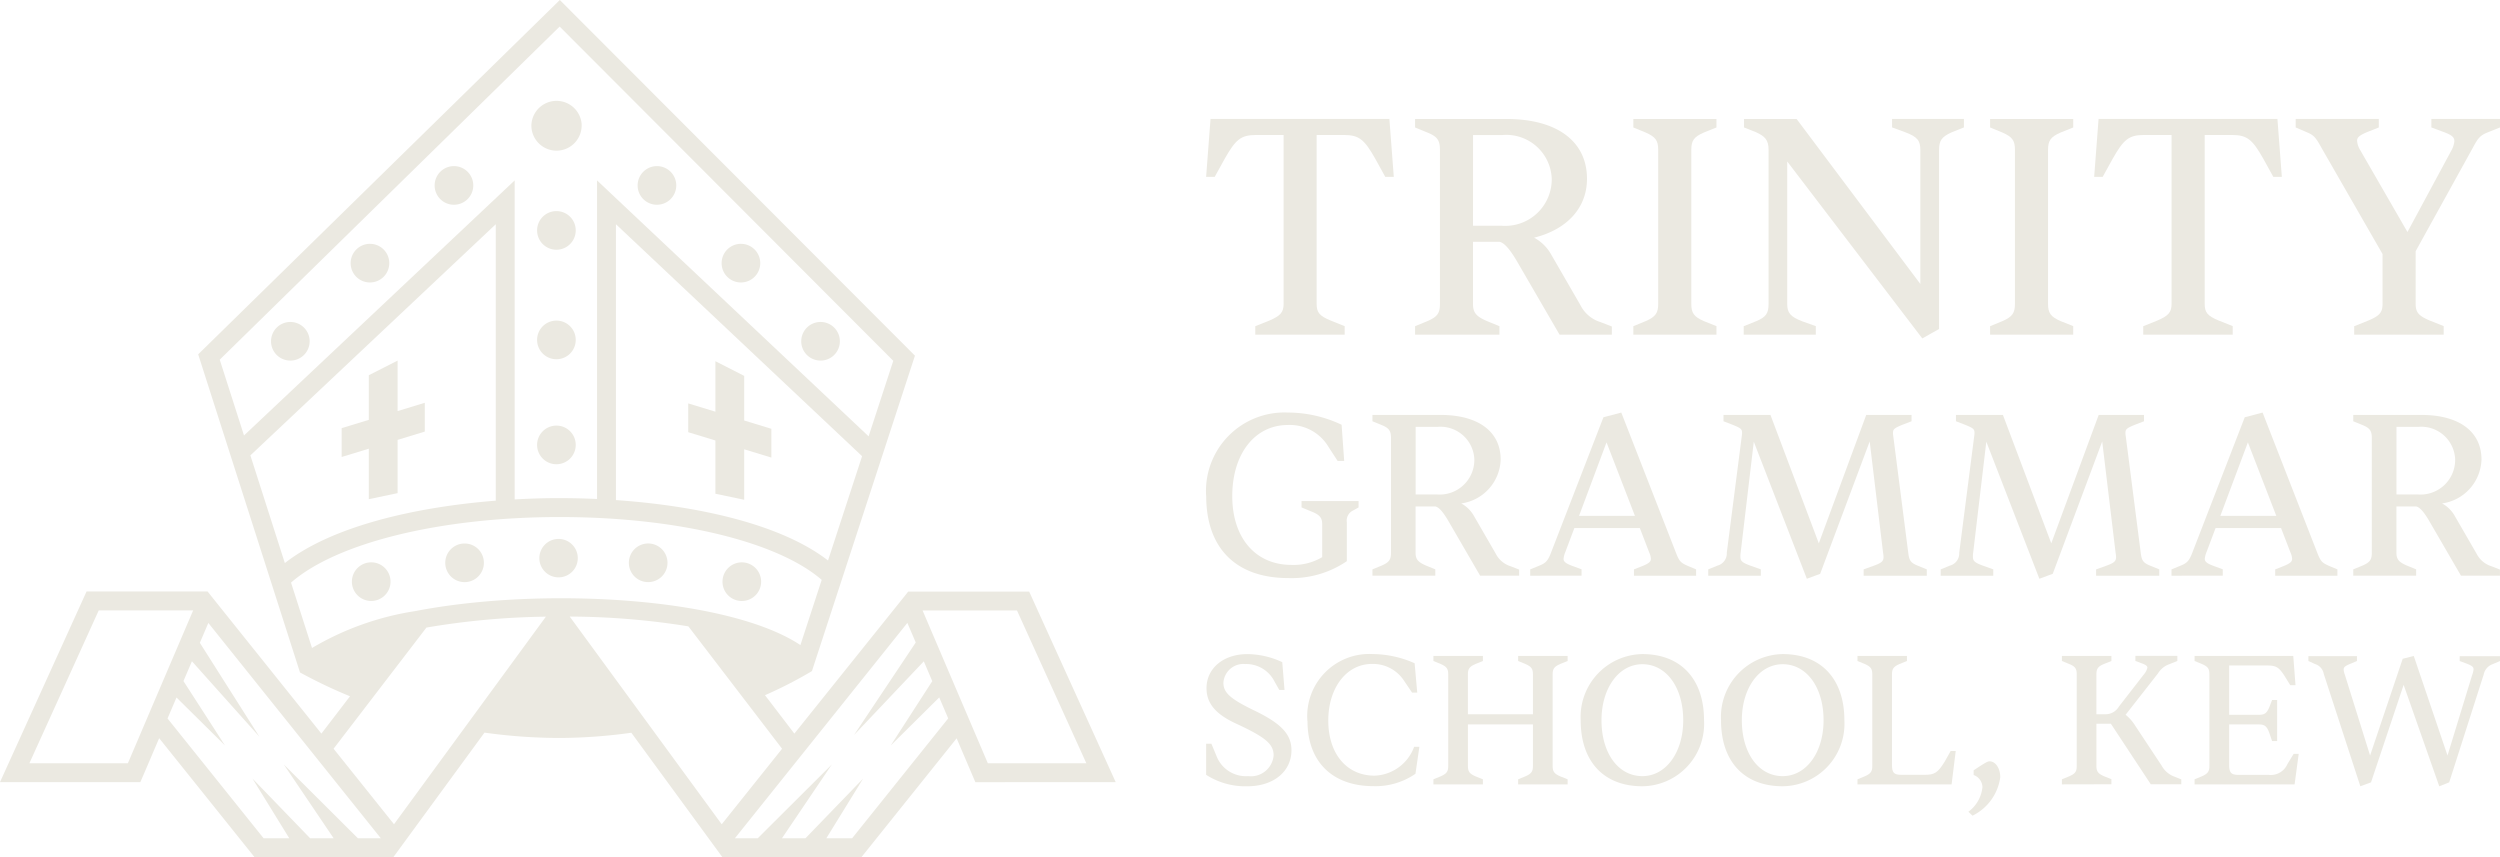 <?xml version="1.0" encoding="UTF-8"?>
<svg xmlns="http://www.w3.org/2000/svg" xmlns:xlink="http://www.w3.org/1999/xlink" id="Group_4535" data-name="Group 4535" width="178.761" height="61.292" viewBox="0 0 178.761 61.292">
  <defs>
    <clipPath id="clip-path">
      <rect id="Rectangle_2761" data-name="Rectangle 2761" width="178.761" height="61.292" fill="#ebe9e1"></rect>
    </clipPath>
  </defs>
  <g id="Group_4415" data-name="Group 4415" clip-path="url(#clip-path)">
    <path id="Path_3657" data-name="Path 3657" d="M69.665,83.883A1.381,1.381,0,1,0,68.29,82.5a1.376,1.376,0,0,0,1.375,1.381" transform="translate(-48.91 -58.099)" fill="#ebe9e1"></path>
    <path id="Path_3658" data-name="Path 3658" d="M89.725,64.2A1.381,1.381,0,1,0,88.35,62.82,1.376,1.376,0,0,0,89.725,64.2" transform="translate(-63.277 -44.003)" fill="#ebe9e1"></path>
    <path id="Path_3659" data-name="Path 3659" d="M110.889,44.615a1.381,1.381,0,1,0-1.375-1.382,1.376,1.376,0,0,0,1.375,1.382" transform="translate(-78.435 -29.975)" fill="#ebe9e1"></path>
    <path id="Path_3660" data-name="Path 3660" d="M203.254,83.883A1.381,1.381,0,1,0,201.88,82.5a1.376,1.376,0,0,0,1.374,1.381" transform="translate(-144.588 -58.099)" fill="#ebe9e1"></path>
    <path id="Path_3661" data-name="Path 3661" d="M183.194,64.2a1.381,1.381,0,1,0-1.374-1.382,1.376,1.376,0,0,0,1.374,1.382" transform="translate(-130.221 -44.003)" fill="#ebe9e1"></path>
    <path id="Path_3662" data-name="Path 3662" d="M162.031,44.615a1.381,1.381,0,1,0-1.374-1.382,1.376,1.376,0,0,0,1.374,1.382" transform="translate(-115.063 -29.975)" fill="#ebe9e1"></path>
    <path id="Path_3663" data-name="Path 3663" d="M136.748,53.19a1.381,1.381,0,1,0,1.374,1.381,1.377,1.377,0,0,0-1.374-1.381" transform="translate(-96.955 -38.095)" fill="#ebe9e1"></path>
    <path id="Path_3664" data-name="Path 3664" d="M135.681,28.848a1.8,1.8,0,0,0,1.788-1.621c.006-.06.01-.121.01-.184s0-.125-.01-.185a1.8,1.8,0,0,0-3.585.185,1.775,1.775,0,0,0,.009.184,1.8,1.8,0,0,0,1.788,1.621" transform="translate(-95.888 -18.074)" fill="#ebe9e1"></path>
    <path id="Path_3665" data-name="Path 3665" d="M136.748,80.779a1.381,1.381,0,1,0,1.374,1.381,1.377,1.377,0,0,0-1.374-1.381" transform="translate(-96.955 -57.854)" fill="#ebe9e1"></path>
    <path id="Path_3666" data-name="Path 3666" d="M136.748,107.237a1.381,1.381,0,1,0,1.374,1.381,1.377,1.377,0,0,0-1.374-1.381" transform="translate(-96.955 -76.804)" fill="#ebe9e1"></path>
    <path id="Path_3667" data-name="Path 3667" d="M138.639,137.125a1.374,1.374,0,1,0-1.374,1.38,1.376,1.376,0,0,0,1.374-1.38" transform="translate(-97.325 -97.221)" fill="#ebe9e1"></path>
    <path id="Path_3668" data-name="Path 3668" d="M90.083,141.686a1.381,1.381,0,1,0,1.374,1.381,1.378,1.378,0,0,0-1.374-1.381" transform="translate(-63.533 -101.476)" fill="#ebe9e1"></path>
    <path id="Path_3669" data-name="Path 3669" d="M113.608,136.94a1.381,1.381,0,1,0,1.374,1.381,1.377,1.377,0,0,0-1.374-1.381" transform="translate(-80.382 -98.077)" fill="#ebe9e1"></path>
    <path id="Path_3670" data-name="Path 3670" d="M159.822,139.7a1.381,1.381,0,1,0-1.374-1.382,1.376,1.376,0,0,0,1.374,1.382" transform="translate(-113.481 -98.077)" fill="#ebe9e1"></path>
    <path id="Path_3671" data-name="Path 3671" d="M183.413,144.449a1.381,1.381,0,1,0-1.374-1.381,1.376,1.376,0,0,0,1.374,1.381" transform="translate(-130.377 -101.476)" fill="#ebe9e1"></path>
    <path id="Path_3672" data-name="Path 3672" d="M179.349,95.844l-1.942-.593V92.06l-2.059-1.049v3.61l-1.943-.593v2.059l1.943.593v3.807l2.059.432v-3.61l1.942.593Z" transform="translate(-124.194 -65.183)" fill="#ebe9e1"></path>
    <path id="Path_3673" data-name="Path 3673" d="M86.084,97.746l1.942-.593v3.61l2.059-.432V96.523l1.943-.593V93.871l-1.943.593v-3.61L88.026,91.9v3.191l-1.942.593Z" transform="translate(-61.654 -65.07)" fill="#ebe9e1"></path>
    <path id="Path_3674" data-name="Path 3674" d="M79.778,55.926,73.589,42.3H64.941l-.2.253,0,0L56.8,52.456l-2.1-2.747a30.362,30.362,0,0,0,3.138-1.594l.219-.13,7.365-22.552L40.029,0,14.171,25.336l7.28,22.747.238.129a35.116,35.116,0,0,0,3.337,1.575l-2.045,2.669-7.937-9.909,0,0-.2-.253H6.189L0,55.926H10.035l.3-.694.355-.831.69-1.617L18.2,61.292h9.925l6.518-8.907a38.958,38.958,0,0,0,5.307.383,37.919,37.919,0,0,0,5.193-.374l6.512,8.9h9.925l.006-.008.009.007,6.809-8.5,1.339,3.136Zm-2.1-1.351H70.634l-.65-1.521-1.228-2.875-2.789-6.53h6.751ZM60.93,59.94H59.087l2.629-4.266L57.594,59.94h-1.68l3.567-5.279-5.3,5.279H52.547l12.333-15.4.6,1.4-4.414,6.617,4.99-5.269.605,1.417-2.969,4.6,3.467-3.436.641,1.5L61.41,59.342Zm-9.325-1L40.738,44.087a54.23,54.23,0,0,1,8.484.7l6.7,8.752ZM29.73,43.688l-.02-.016-.018.024a20.609,20.609,0,0,0-7.382,2.638l-1.5-4.675c3.239-2.834,10.606-4.664,19.051-4.688h.17c8.333,0,15.558,1.748,18.725,4.492l-1.523,4.663c-5.134-3.412-18.323-4.2-27.506-2.437M35.449,35.8c-5.693.453-11.665,1.792-15.081,4.462l-2.465-7.7L35.449,16.034Zm8.594-.044V16.034l17.6,16.585-2.436,7.459c-3.41-2.639-9.44-3.923-15.168-4.32M40.018,1.9,63.873,25.8,62.11,31.2,42.691,12.9V35.68c-.963-.044-1.912-.064-2.831-.062-.99,0-2.016.035-3.059.093V12.9L17.447,31.138l-1.735-5.42ZM30.492,44.874a54.863,54.863,0,0,1,8.542-.78L28.173,58.937l-4.321-5.4ZM7.059,43.648h6.751l-2.79,6.53h0l-1.877,4.4H2.1Zm4.92,7.726.641-1.5L16.084,53.3l-2.966-4.6.605-1.417,4.828,5.4L14.29,45.964l.607-1.421L27.23,59.94H25.591l-5.3-5.279,3.566,5.279h-1.68l-4.122-4.266,2.629,4.266H18.848Z" fill="#ebe9e1"></path>
    <path id="Path_3675" data-name="Path 3675" d="M307.415,45.4v-.608l1.013-.405c.788-.338,1.013-.586,1.013-1.193V31.122h-2c-1.058,0-1.441.338-2.207,1.689l-.721,1.305H303.9l.315-4.143h12.789l.315,4.143h-.608l-.721-1.305c-.765-1.351-1.148-1.689-2.206-1.689h-1.981V43.191c0,.607.18.855.991,1.193l1.013.405V45.4Z" transform="translate(-217.657 -21.468)" fill="#ebe9e1"></path>
    <path id="Path_3676" data-name="Path 3676" d="M356.541,45.4v-.608l.878-.36c.72-.315.9-.563.9-1.238V32.181c0-.676-.18-.946-.9-1.238l-.878-.36v-.608h6.529c3.625,0,5.764,1.6,5.764,4.278,0,2.071-1.419,3.625-3.783,4.21a3.051,3.051,0,0,1,1.216,1.193l2.094,3.625A2.4,2.4,0,0,0,369.8,44.5l.811.315V45.4h-3.737l-3.085-5.314c-.5-.833-.878-1.261-1.216-1.328h-1.891v4.436c0,.631.225.9,1.013,1.238l.878.36V45.4Zm4.143-7.79h2.049a3.327,3.327,0,0,0,3.58-3.354,3.254,3.254,0,0,0-3.557-3.13h-2.071Z" transform="translate(-255.357 -21.468)" fill="#ebe9e1"></path>
    <path id="Path_3677" data-name="Path 3677" d="M411.535,45.4v-.608l.878-.36c.721-.315.9-.585.9-1.238V32.181c0-.653-.18-.923-.9-1.238l-.878-.36v-.608h5.944v.608l-.9.36c-.721.315-.9.585-.9,1.238v11.01c0,.653.18.923.9,1.238l.9.36V45.4Z" transform="translate(-294.744 -21.468)" fill="#ebe9e1"></path>
    <path id="Path_3678" data-name="Path 3678" d="M452.124,45.667l-9.659-12.654V43.191c0,.63.2.923,1.1,1.261l.945.337V45.4h-5.156v-.608l.9-.36c.7-.293.878-.563.878-1.238V32.181c0-.721-.27-.968-.9-1.261l-.856-.337v-.608h3.76l8.848,11.8V32.2c0-.653-.18-.946-1.1-1.284l-.923-.337v-.608H455.1v.608l-.9.36c-.675.315-.878.562-.878,1.261V44.992Z" transform="translate(-314.671 -21.468)" fill="#ebe9e1"></path>
    <path id="Path_3679" data-name="Path 3679" d="M501.421,45.4v-.608l.878-.36c.721-.315.9-.585.9-1.238V32.181c0-.653-.18-.923-.9-1.238l-.878-.36v-.608h5.944v.608l-.9.36c-.721.315-.9.585-.9,1.238v11.01c0,.653.18.923.9,1.238l.9.36V45.4Z" transform="translate(-359.121 -21.468)" fill="#ebe9e1"></path>
    <path id="Path_3680" data-name="Path 3680" d="M531.145,45.4v-.608l1.013-.405c.788-.338,1.013-.586,1.013-1.193V31.122h-2c-1.058,0-1.441.338-2.206,1.689l-.721,1.305h-.608l.315-4.143h12.789l.315,4.143h-.608l-.721-1.305c-.765-1.351-1.148-1.689-2.206-1.689h-1.981V43.191c0,.607.18.855.991,1.193l1.013.405V45.4Z" transform="translate(-377.894 -21.468)" fill="#ebe9e1"></path>
    <path id="Path_3681" data-name="Path 3681" d="M582.595,45.4v-.608l1.013-.405c.811-.338,1.013-.586,1.013-1.193V39.633l-4.323-7.52c-.45-.811-.562-.968-1.1-1.193l-.788-.338v-.608h5.944v.608l-.743.293c-.608.247-.81.405-.81.653a1.467,1.467,0,0,0,.225.676l3.377,5.854,3.129-5.809a1.746,1.746,0,0,0,.225-.675c0-.293-.158-.45-.856-.7l-.788-.293v-.608h4.909v.608l-.9.36c-.5.2-.675.4-1.013,1.036l-4.12,7.452v3.76c0,.607.2.855.991,1.193l1.013.405V45.4Z" transform="translate(-414.259 -21.468)" fill="#ebe9e1"></path>
    <path id="Path_3682" data-name="Path 3682" d="M303.9,109.905a5.609,5.609,0,0,1,5.842-5.959,8.973,8.973,0,0,1,3.844.873l.185,2.585h-.47l-.655-1.007a3.212,3.212,0,0,0-2.9-1.561c-2.367,0-3.978,2.065-3.978,5.086,0,2.988,1.662,4.918,4.23,4.918a4,4,0,0,0,2.2-.554V111.92c0-.453-.185-.672-.789-.906l-.688-.285v-.453H314.8v.453l-.386.218a.794.794,0,0,0-.454.839v2.787a7.006,7.006,0,0,1-4.18,1.209c-3.743,0-5.875-2.132-5.875-5.875" transform="translate(-217.656 -74.447)" fill="#ebe9e1"></path>
    <path id="Path_3683" data-name="Path 3683" d="M345.8,116.036v-.453l.654-.268c.537-.235.672-.42.672-.923v-8.208c0-.5-.135-.705-.672-.923l-.654-.268v-.453h4.868c2.7,0,4.3,1.192,4.3,3.19a3.27,3.27,0,0,1-2.82,3.139,2.272,2.272,0,0,1,.906.889l1.561,2.7a1.792,1.792,0,0,0,1.074.906l.6.235v.436H353.5l-2.3-3.961c-.369-.621-.655-.94-.906-.99h-1.41v3.307c0,.47.168.671.755.923l.655.268v.453Zm3.089-5.808h1.528a2.48,2.48,0,0,0,2.669-2.5,2.426,2.426,0,0,0-2.652-2.333h-1.544Z" transform="translate(-247.664 -74.871)" fill="#ebe9e1"></path>
    <path id="Path_3684" data-name="Path 3684" d="M385.551,115.613v-.453l.654-.268c.47-.184.621-.369.839-.94l3.743-9.669,1.276-.336,3.928,10.072c.235.588.336.671.822.89l.6.251v.453H392.97v-.453l.554-.218c.554-.218.655-.352.655-.537a1.189,1.189,0,0,0-.118-.453l-.671-1.746h-4.683l-.638,1.695a1.735,1.735,0,0,0-.134.5c0,.2.134.336.7.537l.587.218v.453Zm3.492-4.281h3.995l-2.031-5.254Z" transform="translate(-276.134 -74.447)" fill="#ebe9e1"></path>
    <path id="Path_3685" data-name="Path 3685" d="M437.461,116.255l-3.794-9.8-.94,7.94a1.736,1.736,0,0,0-.017.3c0,.3.151.419.755.637l.705.252v.453h-3.76v-.453l.654-.268a.9.9,0,0,0,.672-.923l1.074-8.359a1.189,1.189,0,0,0,.017-.218c0-.269-.1-.336-.672-.571l-.654-.252v-.453h3.357l3.458,9.182,3.391-9.182h3.24v.453l-.655.252c-.571.235-.671.318-.671.571a1.137,1.137,0,0,0,.016.218l1.074,8.359c.067.571.185.722.671.923l.655.268v.453h-4.515v-.453l.7-.252c.554-.2.722-.319.722-.621a2.065,2.065,0,0,0-.033-.319l-.957-7.956-3.542,9.467Z" transform="translate(-308.263 -74.871)" fill="#ebe9e1"></path>
    <path id="Path_3686" data-name="Path 3686" d="M496.044,116.255l-3.794-9.8-.94,7.94a1.729,1.729,0,0,0-.017.3c0,.3.151.419.755.637l.7.252v.453h-3.76v-.453l.654-.268a.9.9,0,0,0,.672-.923l1.074-8.359a1.213,1.213,0,0,0,.017-.218c0-.269-.1-.336-.671-.571l-.654-.252v-.453h3.357l3.458,9.182,3.391-9.182h3.24v.453l-.655.252c-.571.235-.671.318-.671.571a1.1,1.1,0,0,0,.017.218l1.074,8.359c.067.571.185.722.671.923l.655.268v.453h-4.516v-.453l.705-.252c.554-.2.722-.319.722-.621a2.061,2.061,0,0,0-.034-.319l-.957-7.956L497,115.9Z" transform="translate(-350.22 -74.871)" fill="#ebe9e1"></path>
    <path id="Path_3687" data-name="Path 3687" d="M547.132,115.613v-.453l.654-.268c.47-.184.621-.369.839-.94l3.743-9.669,1.276-.336,3.928,10.072c.235.588.336.671.822.89l.6.251v.453h-4.448v-.453l.554-.218c.554-.218.655-.352.655-.537a1.189,1.189,0,0,0-.118-.453l-.672-1.746h-4.683l-.638,1.695a1.734,1.734,0,0,0-.134.5c0,.2.134.336.7.537l.587.218v.453Zm3.492-4.281h4l-2.031-5.254Z" transform="translate(-391.859 -74.447)" fill="#ebe9e1"></path>
    <path id="Path_3688" data-name="Path 3688" d="M592.927,116.036v-.453l.654-.268c.537-.235.672-.42.672-.923v-8.208c0-.5-.135-.705-.672-.923l-.654-.268v-.453h4.868c2.7,0,4.3,1.192,4.3,3.19a3.27,3.27,0,0,1-2.82,3.139,2.272,2.272,0,0,1,.906.889l1.561,2.7a1.793,1.793,0,0,0,1.074.906l.6.235v.436h-2.787l-2.3-3.961c-.369-.621-.655-.94-.906-.99h-1.41v3.307c0,.47.168.671.755.923l.655.268v.453Zm3.089-5.808h1.528a2.48,2.48,0,0,0,2.669-2.5,2.426,2.426,0,0,0-2.652-2.333h-1.544Z" transform="translate(-424.658 -74.871)" fill="#ebe9e1"></path>
    <path id="Path_3689" data-name="Path 3689" d="M303.9,173.435V171.21h.375l.362.871a2.259,2.259,0,0,0,2.266,1.448,1.633,1.633,0,0,0,1.823-1.475c0-.817-.563-1.3-2.708-2.292-1.448-.67-2.091-1.448-2.091-2.52,0-1.434,1.22-2.439,2.923-2.439a6.026,6.026,0,0,1,2.493.576l.161,1.984h-.375l-.348-.616a2.267,2.267,0,0,0-2.078-1.233,1.433,1.433,0,0,0-1.568,1.34c0,.711.5,1.153,2.185,1.971,1.957.938,2.681,1.716,2.681,2.855,0,1.5-1.26,2.574-3.15,2.574a5.183,5.183,0,0,1-2.949-.818" transform="translate(-217.656 -118.032)" fill="#ebe9e1"></path>
    <path id="Path_3690" data-name="Path 3690" d="M329.416,169.6a4.441,4.441,0,0,1,4.665-4.8,7.5,7.5,0,0,1,3,.657l.188,2.1H336.9l-.617-.912a2.653,2.653,0,0,0-2.252-1.139c-1.823,0-3.123,1.716-3.123,4.048,0,2.372,1.314,3.941,3.311,3.941a3.129,3.129,0,0,0,2.828-2.064h.375l-.281,1.93a5.024,5.024,0,0,1-3,.885c-2.949,0-4.719-1.756-4.719-4.651" transform="translate(-235.93 -118.032)" fill="#ebe9e1"></path>
    <path id="Path_3691" data-name="Path 3691" d="M361.163,174.456v-.362l.523-.215c.429-.188.536-.349.536-.737v-6.555c0-.389-.107-.55-.536-.737l-.523-.215v-.362H364.7v.362l-.536.215c-.429.188-.536.349-.536.737v2.855h4.651v-2.855c0-.389-.107-.55-.536-.737l-.523-.215v-.362h3.539v.362l-.536.215c-.429.188-.536.349-.536.737v6.555c0,.389.107.55.536.737l.536.215v.362h-3.539v-.362l.523-.215c.429-.188.536-.349.536-.737v-2.976H363.63v2.976c0,.389.107.55.536.737l.536.215v.362Z" transform="translate(-258.667 -118.37)" fill="#ebe9e1"></path>
    <path id="Path_3692" data-name="Path 3692" d="M398.269,169.534a4.493,4.493,0,0,1,4.41-4.732c2.748,0,4.41,1.783,4.41,4.732a4.465,4.465,0,0,1-4.41,4.719c-2.761,0-4.41-1.769-4.41-4.719m7.332,0c0-2.346-1.206-4.008-2.922-4.008-1.689,0-2.922,1.716-2.922,4.008,0,2.346,1.193,3.995,2.922,3.995,1.689,0,2.922-1.7,2.922-3.995" transform="translate(-285.243 -118.032)" fill="#ebe9e1"></path>
    <path id="Path_3693" data-name="Path 3693" d="M433.629,169.534a4.493,4.493,0,0,1,4.41-4.732c2.748,0,4.41,1.783,4.41,4.732a4.465,4.465,0,0,1-4.41,4.719c-2.761,0-4.41-1.769-4.41-4.719m7.332,0c0-2.346-1.206-4.008-2.922-4.008-1.689,0-2.922,1.716-2.922,4.008,0,2.346,1.193,3.995,2.922,3.995,1.689,0,2.922-1.7,2.922-3.995" transform="translate(-310.568 -118.032)" fill="#ebe9e1"></path>
    <path id="Path_3694" data-name="Path 3694" d="M468,174.456v-.362l.523-.215c.429-.188.536-.349.536-.737v-6.555c0-.389-.107-.55-.536-.737l-.523-.215v-.362h3.539v.362l-.536.215c-.429.188-.536.349-.536.737v6.475c0,.55.134.71.657.71h1.689c.684,0,.925-.134,1.421-.938l.429-.764h.362l-.295,2.386Z" transform="translate(-335.182 -118.37)" fill="#ebe9e1"></path>
    <path id="Path_3695" data-name="Path 3695" d="M495.955,195.427a2.489,2.489,0,0,0,1.005-1.77.953.953,0,0,0-.63-.858v-.335c.871-.576,1.005-.643,1.139-.643.429,0,.764.5.764,1.139a3.6,3.6,0,0,1-1.984,2.748Z" transform="translate(-355.206 -137.383)" fill="#ebe9e1"></path>
    <path id="Path_3696" data-name="Path 3696" d="M519.516,174.456v-.362l.523-.215c.429-.188.536-.335.536-.737v-6.555c0-.4-.107-.563-.536-.737l-.523-.215v-.362h3.539v.362l-.536.215c-.416.174-.536.335-.536.737v2.855h.67a1.1,1.1,0,0,0,.938-.549l1.769-2.279a1.19,1.19,0,0,0,.268-.5c0-.121-.121-.215-.429-.322l-.429-.161v-.362h3v.362l-.563.228a1.555,1.555,0,0,0-.818.657l-2.319,2.963a3.07,3.07,0,0,1,.684.778l1.89,2.855a1.718,1.718,0,0,0,.939.8l.469.188v.348H525.87l-2.855-4.33h-1.032v3.016c0,.4.12.55.536.737l.536.215v.362Z" transform="translate(-372.08 -118.37)" fill="#ebe9e1"></path>
    <path id="Path_3697" data-name="Path 3697" d="M552.944,174.456v-.362l.523-.215c.429-.188.536-.362.536-.724v-6.568c0-.389-.094-.55-.536-.737l-.523-.215v-.362H560l.161,2.091h-.375l-.415-.671c-.389-.6-.59-.737-1.22-.737h-2.734v3.526h2.118c.415,0,.563-.107.751-.536l.2-.523h.362v2.936h-.362l-.2-.589c-.175-.483-.349-.6-.751-.6h-2.118v2.869c0,.576.134.737.67.737h2.145a1.3,1.3,0,0,0,1.354-.778l.442-.724h.362l-.295,2.185Z" transform="translate(-396.022 -118.37)" fill="#ebe9e1"></path>
    <path id="Path_3698" data-name="Path 3698" d="M585.334,174.59l-2.614-8.029a.9.9,0,0,0-.63-.711l-.469-.215v-.348h3.472v.348l-.442.188c-.442.174-.509.268-.509.429a1.211,1.211,0,0,0,.08.349l1.81,5.791,2.332-6.917.791-.2,2.413,7.118,1.756-5.737a1.717,1.717,0,0,0,.107-.416c0-.161-.067-.255-.523-.429l-.469-.174v-.348h2.882v.348l-.536.228a.988.988,0,0,0-.63.738l-2.467,7.708-.71.282-2.547-7.252-2.333,6.971Z" transform="translate(-416.56 -118.37)" fill="#ebe9e1"></path>
  </g>
</svg>
